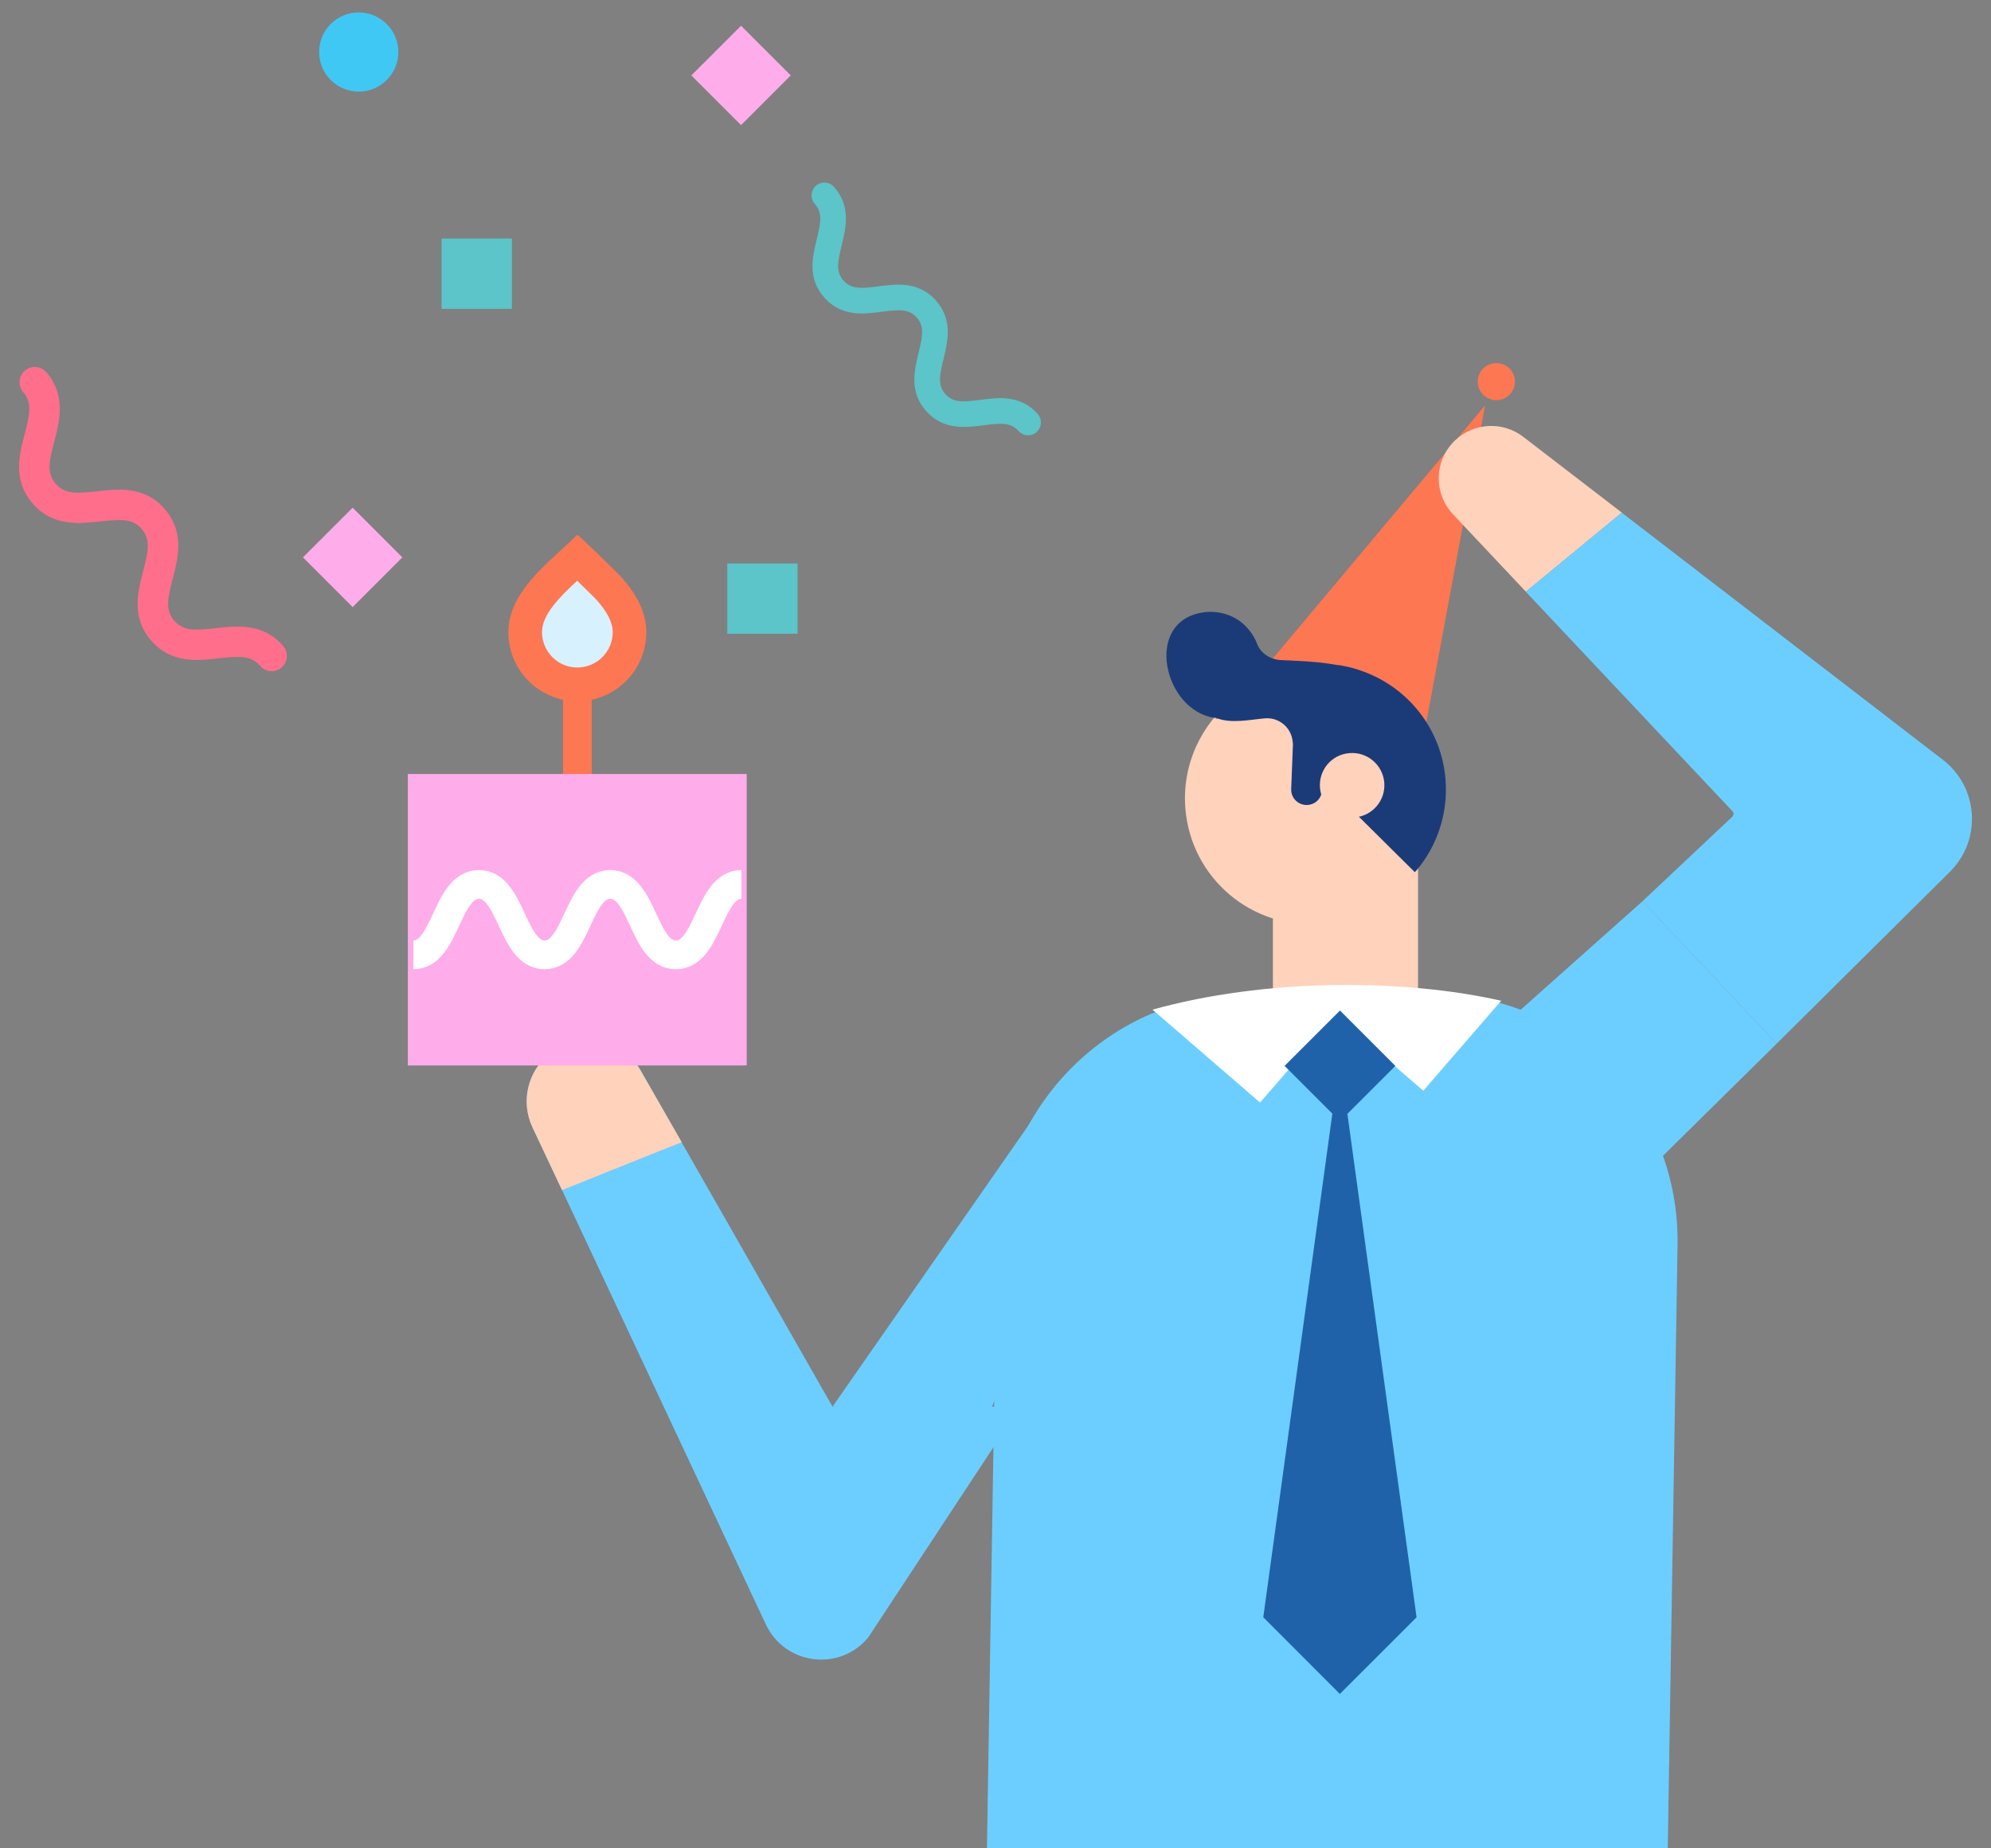 <?xml version="1.0" encoding="utf-8"?>
<!-- Generator: Adobe Illustrator 24.0.1, SVG Export Plug-In . SVG Version: 6.00 Build 0)  -->
<svg version="1.1" id="栝鍣_1" xmlns="http://www.w3.org/2000/svg" xmlns:xlink="http://www.w3.org/1999/xlink" x="0px" y="0px"
	 viewBox="0 0 136.25 126.5" style="enable-background:new 0 0 136.25 126.5;" xml:space="preserve">
<rect x="0" y="0" width="136.25" height="126.5" fill="#808080" stroke="none"/>
<style type="text/css">
	.st0{fill:#FD7752;}
	.st1{fill:#6CCEFF;}
	.st2{fill:#FFD2BB;}
	.st3{fill:#FFFFFF;}
	.st4{fill:#2062A9;}
	.st5{fill:#1B3B78;}
	.st6{fill:#6F2677;}
	.st7{fill:#5BC5C9;}
	.st8{fill:#FFACEA;}
	.st9{fill:#40C8F4;}
	.st10{fill:#FF6E8B;}
	.st11{fill:#FFFFFF;stroke:#FD7752;stroke-width:1.97;stroke-miterlimit:3;}
	.st12{fill:#D7F1FF;}
	.st13{fill:none;stroke:#FFFFFF;stroke-width:1.97;stroke-miterlimit:3;}
</style>
<g id="New_Symbol_7">
	<g>
		<polygon class="st0" points="96.84,53.58 101.63,27.75 84.75,47.88 		"/>
		<path class="st0" d="M101.25,25.58c-0.3,0.64-0.03,1.39,0.61,1.69c0.64,0.3,1.39,0.03,1.69-0.61c0.3-0.63,0.03-1.39-0.61-1.69
			C102.3,24.68,101.55,24.95,101.25,25.58z"/>
		<path class="st0" d="M84.75,47.88c-0.29,0.62,2.18,2.39,5.52,3.97c3.34,1.57,6.28,2.35,6.57,1.73c0.29-0.62-2.18-2.39-5.52-3.97
			C87.98,48.04,85.04,47.26,84.75,47.88z"/>
		<g id="XMLID_67_">
			<path class="st1" d="M85.32,68.06h12.93c9.29,0,16.7,7.68,16.55,17.16l-0.67,41.29H67.54l0.67-41.29
				C68.37,75.74,76.03,68.06,85.32,68.06z"/>
		</g>
		<path class="st2" d="M104.24,29.9c-1.4-1.08-3.37-0.97-4.65,0.23c-0.72,0.68-1.11,1.59-1.13,2.51c-0.03,0.92,0.3,1.85,0.98,2.57
			l4.98,5.29l6.57-5.41L104.24,29.9z"/>
		<path class="st1" d="M132.96,52.01l-21.98-16.92l-6.57,5.41l14.15,15.03c0.1,0.1,0.09,0.26-0.01,0.37l-6.15,5.79l9.18,9.75
			l11.87-11.78C135.63,57.49,135.4,53.89,132.96,52.01z"/>
		<g>
			<g>
				<g>
					<g>
						<g>
							<g>
								<path class="st1" d="M98,74.52c-2.89,2.72-2.86,7.33,0.07,10.01c2.64,2.42,12.65-2.51,15.25-4.95l0.13-0.12l8.13-8.02
									l-9.18-9.75L98,74.52z"/>
							</g>
						</g>
					</g>
				</g>
			</g>
		</g>
		<g>
			<g>
				<g>
					<path class="st1" d="M69.81,96.29l-10.4,15.8c-1.96,2.36-5.7,1.87-7-0.9L38.46,81.45l-2.02-4.29
						c-0.83-1.77-0.33-3.87,1.21-5.07c2.05-1.61,5.04-0.98,6.27,1.32l2.72,4.77l10.34,18.12l0.01-0.04L69.81,96.29z"/>
				</g>
			</g>
		</g>
		<g>
			<g>
				<g>
					<path class="st2" d="M46.65,78.18l-8.19,3.28l-2.02-4.29c-0.83-1.77-0.33-3.87,1.21-5.07c2.05-1.61,5.04-0.98,6.27,1.32
						L46.65,78.18z"/>
				</g>
			</g>
		</g>
		<g>
			<g>
				<polygon class="st2" points="97.04,58.05 97.04,70.66 87.11,70.66 87.11,60.75 				"/>
			</g>
		</g>
		<g>
			<g>
				<path class="st3" d="M102.73,68.5l-5.33,6.16l-5.99-5.18l-5.18,5.99l-7.36-6.36C86.54,66.97,95.97,66.97,102.73,68.5z"/>
			</g>
		</g>
		<g>
			<g>
				<g>
					
						<rect x="89.01" y="70.3" transform="matrix(0.707 0.707 -0.707 0.707 78.471 -43.462)" class="st4" width="5.36" height="5.36"/>
				</g>
			</g>
		</g>
		<g>
			<g>
				<g>
					<polygon class="st4" points="91.69,115.95 86.45,110.7 91.69,72.48 96.94,110.7 					"/>
				</g>
			</g>
		</g>
		<g>
			<g>
				<path class="st2" d="M81.12,55.36c0.39,4.75,4.55,8.27,9.3,7.88c1.88-0.15,3.58-0.91,4.91-2.06c0.35-0.3,0.68-0.63,0.97-1
					c1.41-1.67,2.18-3.88,1.98-6.23c-0.28-3.44-2.55-6.24-5.58-7.37c-0.49-0.19-1.01-0.33-1.54-0.42l-0.02-0.01
					c-0.7-0.11-1.42-0.15-2.15-0.09c-0.18,0.01-0.36,0.04-0.55,0.07c-1.51,0.22-2.88,0.82-4.02,1.7
					C82.21,49.56,80.87,52.34,81.12,55.36z"/>
			</g>
		</g>
		<g>
			<g>
				<g>
					<path class="st5" d="M82.32,41.92c1.08-0.16,2.2,0.18,2.95,0.97c0.36,0.38,0.61,0.78,0.76,1.19c0.25,0.65,0.91,1.06,1.6,1.1
						c1.27,0.06,2.57,0.1,3.81,0.33c0.12,0.01,0.24,0.03,0.35,0.04l0.02,0.01c0.53,0.09,1.04,0.23,1.53,0.42
						c3.03,1.12,5.3,3.92,5.58,7.36c0.19,2.35-0.58,4.57-1.98,6.23c-0.04,0.05-0.08,0.09-0.12,0.13l-6.11-6.06l-0.24,0.61
						c0,0-0.01,0.06-0.02,0.06l-0.05,0.12c-0.15,0.4-0.53,0.66-0.95,0.67c-0.61,0.02-1.12-0.48-1.09-1.1l0.12-3.05l-0.02-0.18
						c-0.08-0.96-0.93-1.68-1.89-1.6c-1.06,0.09-2.3,0.38-3.33-0.02c-0.08-0.03-0.09-0.03-0.08-0.01
						C79.65,48.7,78.21,42.54,82.32,41.92z"/>
				</g>
			</g>
			<g>
				<g>
					<path class="st6" d="M83.17,49.14c0.03,0,0.05,0.01,0.08,0.01C83.42,49.29,83.21,49.18,83.17,49.14z"/>
				</g>
			</g>
		</g>
		<g>
			<g>
				<path class="st2" d="M90.33,53.93c0.1,1.21,1.17,2.12,2.38,2.02c1.22-0.1,2.12-1.17,2.02-2.38c-0.1-1.22-1.17-2.12-2.38-2.02
					C91.13,51.64,90.23,52.71,90.33,53.93z"/>
			</g>
		</g>
		<g>
			<g>
				<g>
					<g>
						<rect x="49.77" y="38.57" class="st7" width="4.81" height="4.81"/>
					</g>
				</g>
			</g>
		</g>
		<g>
			<g>
				<g>
					<g>
						
							<rect x="21.73" y="35.76" transform="matrix(0.707 -0.707 0.707 0.707 -19.915 28.233)" class="st8" width="4.81" height="4.81"/>
					</g>
				</g>
			</g>
		</g>
		<g>
			<g>
				<g>
					<g>
						<path class="st9" d="M27.26,3.56c0,1.49-1.21,2.71-2.71,2.71c-1.5,0-2.71-1.21-2.71-2.71c0-1.5,1.21-2.71,2.71-2.71
							C26.05,0.86,27.26,2.07,27.26,3.56z"/>
					</g>
				</g>
			</g>
		</g>
		<g>
			<g>
				<g>
					<g>
						<rect x="30.22" y="16.33" class="st7" width="4.81" height="4.81"/>
					</g>
				</g>
			</g>
		</g>
		<g>
			<g>
				<g>
					<g>
						
							<rect x="48.32" y="2.76" transform="matrix(0.707 0.707 -0.707 0.707 18.501 -34.351)" class="st8" width="4.81" height="4.81"/>
					</g>
				</g>
			</g>
		</g>
		<g>
			<g>
				<g>
					<g>
						<g>
							<g>
								<path class="st10" d="M2.23,34.46c1.37,1.59,3.18,1.39,4.64,1.23c1.39-0.15,2.2-0.21,2.83,0.52
									c0.62,0.72,0.45,1.52,0.1,2.87c-0.37,1.42-0.83,3.18,0.54,4.76c1.37,1.59,3.18,1.39,4.63,1.22c1.39-0.15,2.2-0.21,2.83,0.52
									c0.38,0.44,1.04,0.48,1.47,0.11c0.44-0.38,0.48-1.04,0.11-1.47c-1.37-1.59-3.18-1.39-4.63-1.22
									c-1.39,0.15-2.2,0.21-2.83-0.52c-0.62-0.72-0.45-1.52-0.1-2.87c0.37-1.41,0.83-3.17-0.54-4.76
									c-1.37-1.59-3.18-1.39-4.64-1.22c-1.39,0.15-2.2,0.21-2.83-0.52c-0.62-0.72-0.46-1.52-0.1-2.87
									c0.37-1.42,0.83-3.18-0.54-4.76c-0.38-0.44-1.04-0.48-1.47-0.11c-0.44,0.38-0.48,1.04-0.11,1.47
									c0.62,0.72,0.45,1.52,0.1,2.87C1.32,31.11,0.86,32.87,2.23,34.46z"/>
							</g>
						</g>
					</g>
				</g>
			</g>
		</g>
		<g>
			<g>
				<g>
					<g>
						<g>
							<g>
								<g>
									<g>
										<g>
											<path class="st7" d="M63.39,28.15c-1.18-1.31-0.82-2.8-0.53-4c0.28-1.14,0.41-1.82-0.13-2.42
												c-0.54-0.6-1.22-0.54-2.39-0.39c-1.22,0.16-2.74,0.36-3.92-0.96c-1.18-1.31-0.82-2.8-0.53-4
												c0.28-1.14,0.41-1.82-0.13-2.42c-0.32-0.36-0.29-0.92,0.07-1.24c0.36-0.32,0.92-0.29,1.24,0.07
												c1.18,1.31,0.82,2.8,0.53,4c-0.28,1.14-0.41,1.82,0.13,2.42c0.54,0.6,1.22,0.54,2.39,0.39c1.22-0.16,2.74-0.36,3.92,0.96
												c1.18,1.32,0.82,2.8,0.53,4c-0.28,1.14-0.41,1.82,0.13,2.42c0.54,0.6,1.22,0.54,2.39,0.39c1.22-0.16,2.74-0.36,3.92,0.96
												c0.32,0.36,0.29,0.92-0.07,1.24c-0.36,0.33-0.92,0.29-1.24-0.07c-0.54-0.6-1.22-0.54-2.39-0.39
												C66.09,29.27,64.57,29.46,63.39,28.15z"/>
										</g>
									</g>
								</g>
							</g>
						</g>
					</g>
				</g>
			</g>
		</g>
		<line class="st11" x1="39.51" y1="44.36" x2="39.51" y2="53.17"/>
		<g>
			<path class="st12" d="M39.51,46.85c0.96,0,1.86-0.38,2.54-1.06c0.67-0.67,1.03-1.57,1.03-2.51c0-0.97-0.46-1.94-1.45-3.04
				c-0.16-0.18-1.32-1.31-2.11-2.07c-0.12,0.11-0.24,0.22-0.36,0.33c-1.59,1.45-3.22,2.95-3.22,4.77c0,0.95,0.37,1.84,1.03,2.51
				C37.65,46.47,38.55,46.85,39.51,46.85z"/>
		</g>
		<g>
			<path class="st0" d="M39.5,39.75c0.58,0.57,1.15,1.13,1.29,1.27c0.77,0.86,1.14,1.58,1.14,2.25c0,0.64-0.25,1.25-0.7,1.7
				c-0.46,0.46-1.07,0.72-1.72,0.72c-0.65,0-1.26-0.25-1.72-0.72c-0.45-0.46-0.7-1.06-0.7-1.7C37.09,42.09,38.25,40.91,39.5,39.75
				 M39.51,36.6C39.51,36.6,39.51,36.6,39.51,36.6c-1.84,1.84-4.72,3.81-4.72,6.68c0,1.29,0.52,2.47,1.37,3.32
				c0.85,0.86,2.04,1.4,3.35,1.4c1.31,0,2.5-0.54,3.35-1.4c0.84-0.85,1.37-2.03,1.37-3.32c0-1.48-0.78-2.73-1.74-3.81
				C42.26,39.21,39.57,36.6,39.51,36.6L39.51,36.6z"/>
		</g>
		<rect x="27.91" y="52.98" class="st8" width="23.19" height="19.95"/>
		<path class="st13" d="M28.29,65.36c2.24,0,2.24-4.82,4.49-4.82c2.24,0,2.24,4.82,4.49,4.82c2.24,0,2.24-4.82,4.49-4.82
			c2.25,0,2.25,4.82,4.49,4.82c2.25,0,2.25-4.82,4.49-4.82"/>
		<polygon class="st1" points="72.46,74.04 56.99,96.26 67.54,97.28 75.39,75.47 		"/>
	</g>
</g>
</svg>
